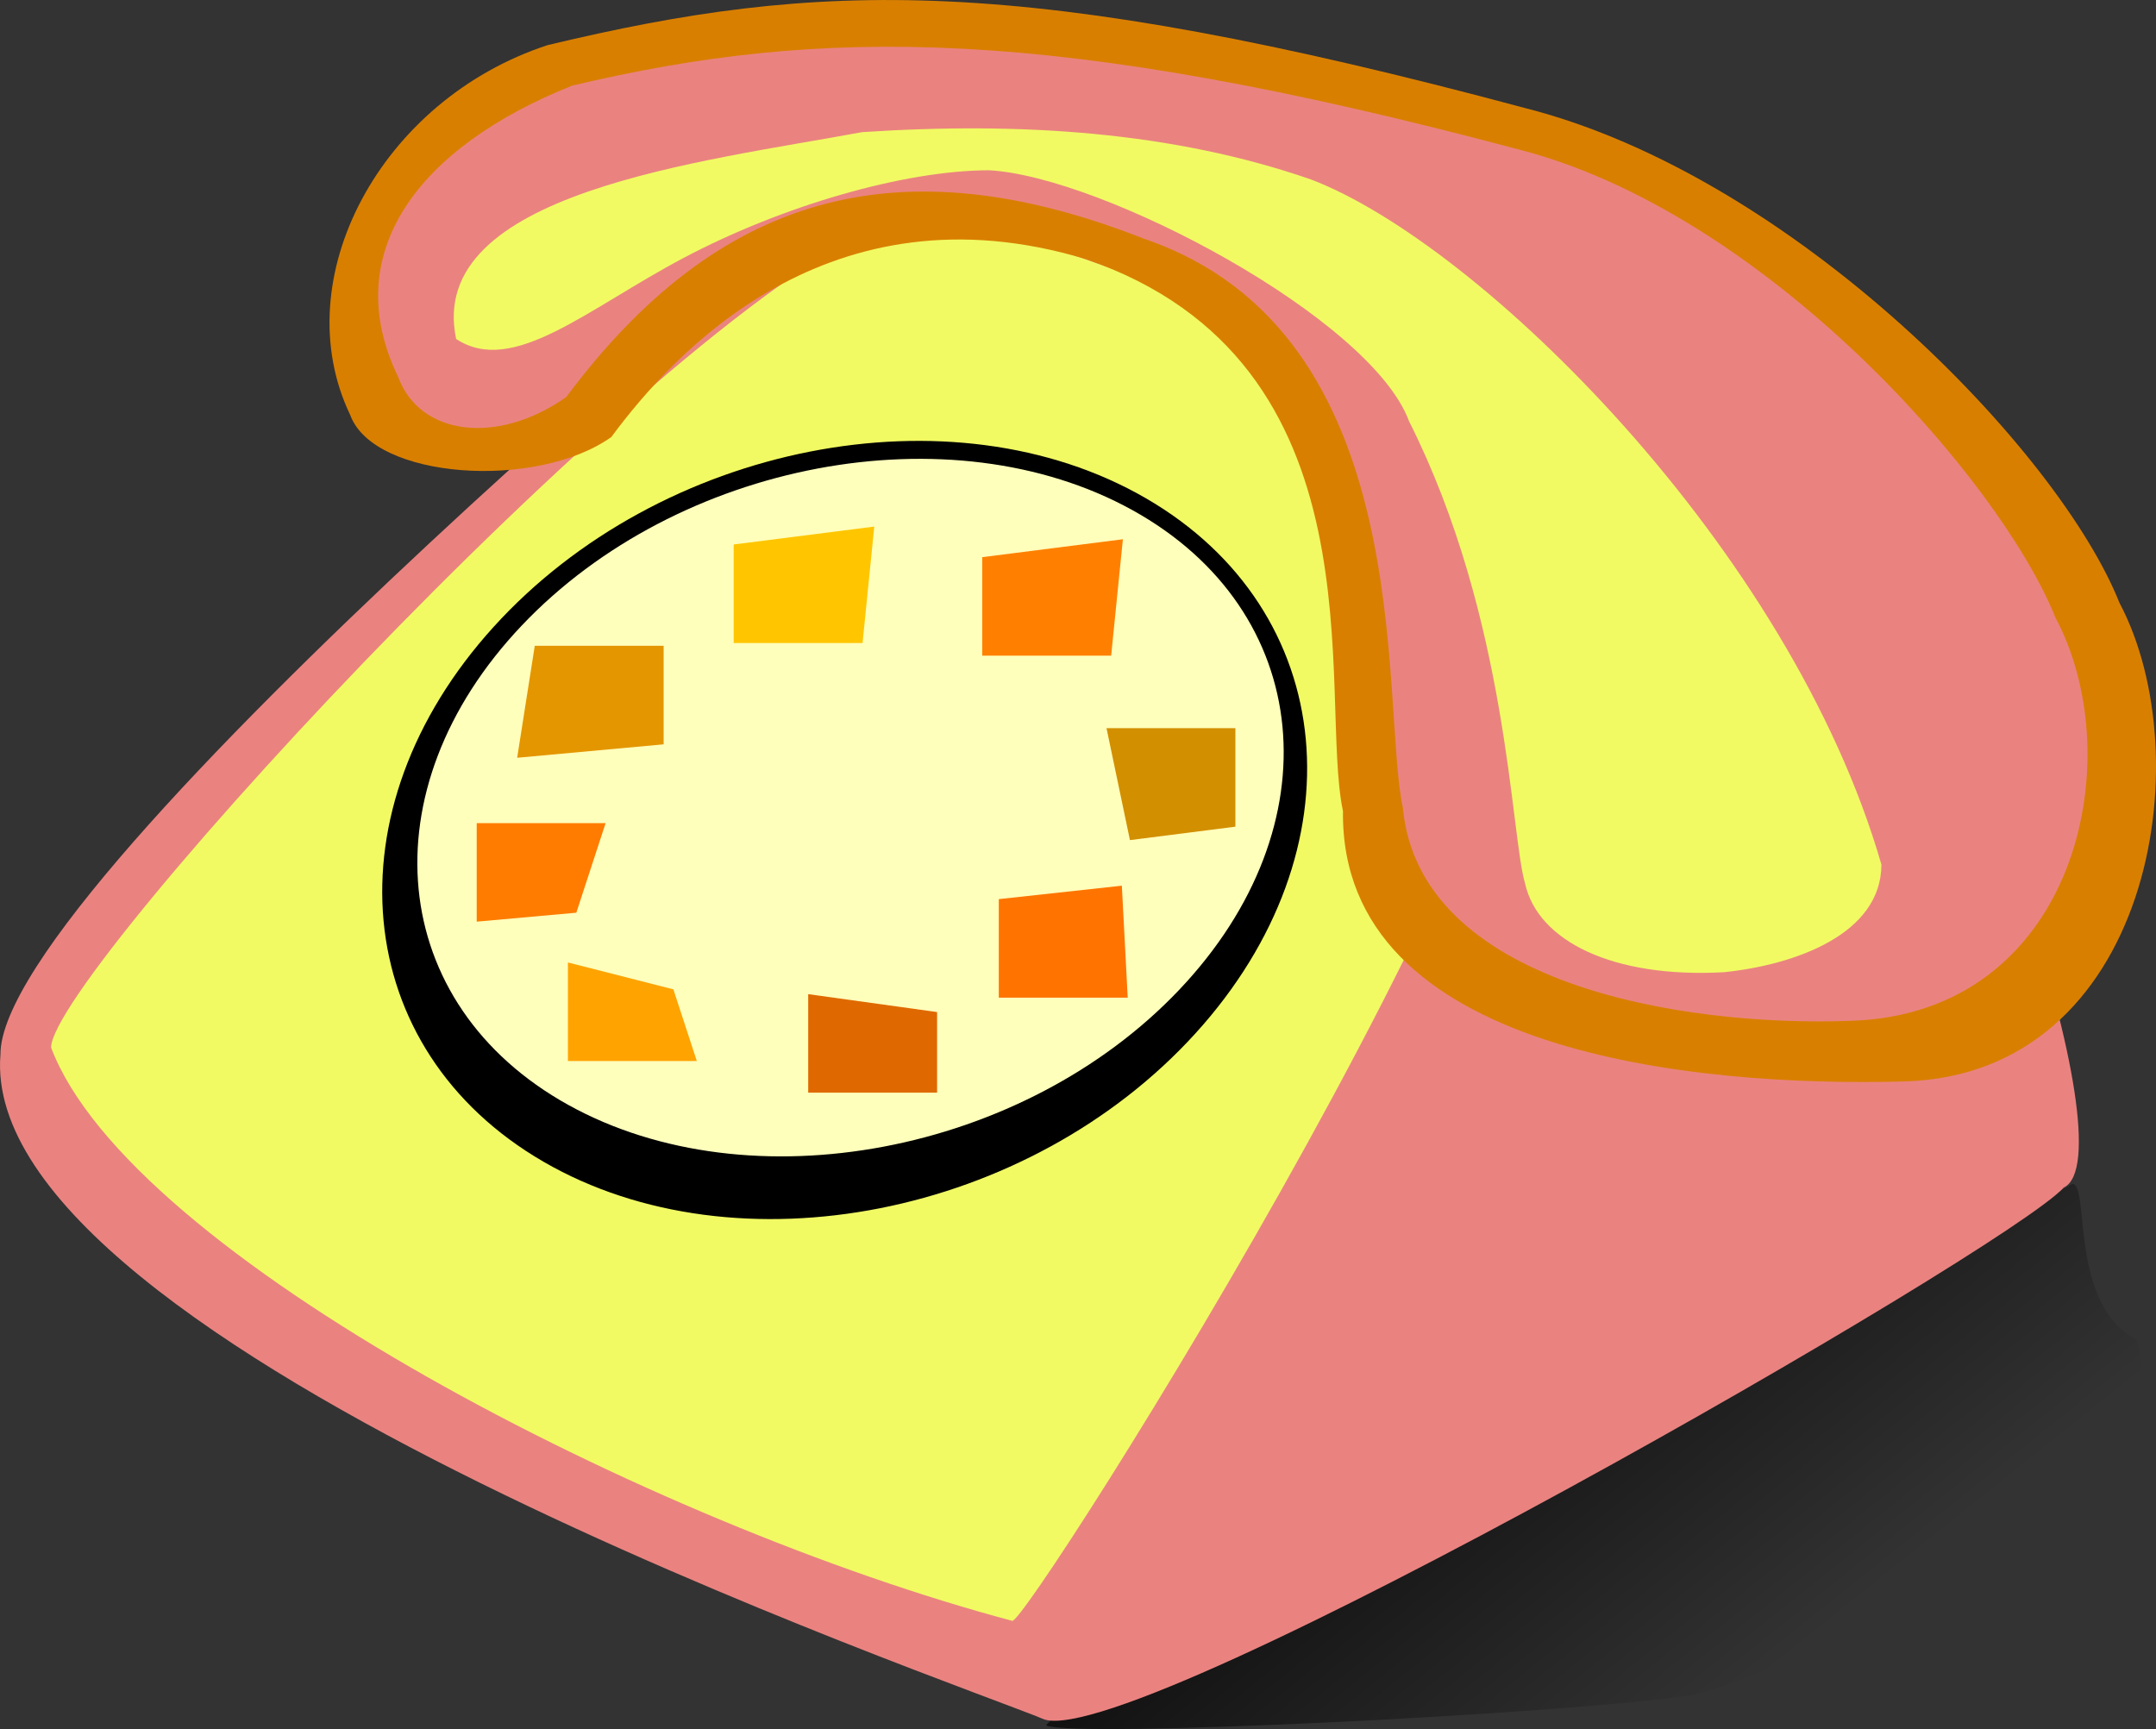 <?xml version="1.0" encoding="utf-8"?>
<!-- Generator: Adobe Illustrator 16.0.0, SVG Export Plug-In . SVG Version: 6.00 Build 0)  -->
<!DOCTYPE svg PUBLIC "-//W3C//DTD SVG 1.1//EN" "http://www.w3.org/Graphics/SVG/1.1/DTD/svg11.dtd">
<svg version="1.1" id="Calque_1" xmlns="http://www.w3.org/2000/svg" xmlns:xlink="http://www.w3.org/1999/xlink" x="0px" y="0px"
	 width="60.169px" height="48.257px" viewBox="694.104 9.866 60.169 48.257" enable-background="new 694.104 9.866 60.169 48.257"
	 xml:space="preserve">
<rect x="694.104" y="9.866" width="60.169" height="48.257" fill="#333333" stroke="none"/>
<linearGradient id="SVGID_1_" gradientUnits="userSpaceOnUse" x1="-2.294" y1="552.309" x2="-2.246" y2="552.269" gradientTransform="matrix(272.05 0 0 -167.312 1357.475 92456.086)">
	<stop  offset="0" style="stop-color:#000000;stop-opacity:0.761"/>
	<stop  offset="1" style="stop-color:#000000;stop-opacity:0"/>
</linearGradient>
<path fill="url(#SVGID_1_)" d="M751.935,42.906c0.498,0-0.102,3.37,1.79,4.343c0.826,2.616-1.651,4.713-2.784,5.629
	c-3.438,1.859-8.76,4.311-9.942,4.343c-3.671,0.5-16.816,1.152-17.695,0.804C723.563,57.135,750.683,43.751,751.935,42.906
	L751.935,42.906z"/>
<path fill="#EA8380" d="M723.254,57.857c-2.479-1.04-29.815-10.385-29.137-18.559c-0.032-4.874,23.754-24.803,24.745-25.275
	c1.257-0.754,25.156,10.468,26.825,11.488c3.239,2.855,7.856,16.618,6.012,17.499C750.08,44.777,725.949,58.673,723.254,57.857
	L723.254,57.857z"/>
<path fill="#EA8380" d="M723.128,55.916c-2.291-0.96-27.559-9.591-26.931-17.139c-0.03-4.5,21.955-22.906,22.871-23.342
	c1.162-0.696,23.25,9.667,24.793,10.61c2.994,2.636,7.262,15.346,5.558,16.159C747.922,43.836,725.62,56.669,723.128,55.916
	L723.128,55.916z"/>
<path fill="#F1FA63" d="M736.738,25.105c-0.981-3.92-12.153-8.488-17.199-9.322c-6.16,1.845-24.009,21.237-24.009,23.32
	c2.188,5.798,16.76,13.321,26.818,15.998c0.278,0.354,16.88-25.85,14.39-29.995V25.105z"/>
<path d="M726.081,23.771c5.41,3.132,6.032,9.816,1.391,14.93c-4.642,5.114-12.79,6.721-18.199,3.589s-6.032-9.816-1.391-14.93
	C712.523,22.246,720.672,20.639,726.081,23.771L726.081,23.771z"/>
<path fill="#FFFFBC" d="M725.712,24.106c5.067,2.808,5.65,8.799,1.303,13.383s-11.979,6.024-17.047,3.217
	c-5.067-2.808-5.65-8.799-1.302-13.383S720.645,21.299,725.712,24.106L725.712,24.106z"/>
<path fill="#D97F00" d="M753.253,26.69c-1.686-4.238-9.065-11.893-16.579-13.806c-14.077-3.776-19.699-3.573-27.283-1.76
	c-4.669,1.525-7.336,6.527-5.513,10.325c0.656,1.795,5.19,2.101,7.286,0.615c1.738-2.349,6.075-7.123,13.231-4.969
	c8.414,2.885,6.495,12.13,7.188,15.407c-0.084,6.764,9.821,7.71,15.685,7.546C754.112,39.841,755.561,31.042,753.253,26.69
	L753.253,26.69z"/>
<path fill="#EA8380" d="M751.467,27.103c-1.551-3.867-8.124-11.334-15.032-13.079c-12.943-3.445-19.389-3.421-26.363-1.768
	c-4.293,1.714-6.533,4.666-4.856,8.13c0.603,1.638,2.763,1.917,4.69,0.562c4.214-5.643,9.216-7.135,16.123-4.42
	c7.736,2.632,6.587,12.887,7.225,15.877c0.458,4.919,7.739,6.124,12.488,5.952C752.035,38.169,753.588,31.073,751.467,27.103
	L751.467,27.103z"/>
<path fill="#FFC600" d="M714.579,25.062v2.75h3.597l0.327-3.25L714.579,25.062L714.579,25.062z"/>
<path fill="#E49600" d="M709.028,27.89l-0.491,3.125l4.088-0.375v-2.75H709.028L709.028,27.89z"/>
<path fill="#FF8000" d="M721.516,25.416v2.75h3.598l0.327-3.25L721.516,25.416L721.516,25.416z"/>
<path fill="#D28F00" d="M724.984,30.188l0.654,3.125l2.943-0.375v-2.75H724.984L724.984,30.188z"/>
<path fill="#FF7C00" d="M707.408,32.839v2.75l2.78-0.25l0.817-2.5H707.408L707.408,32.839z"/>
<path fill="#FFA300" d="M709.953,36.728v2.75h3.597l-0.654-2L709.953,36.728L709.953,36.728z"/>
<path fill="#DF6900" d="M716.659,37.612v2.75h3.597v-2.25L716.659,37.612L716.659,37.612z"/>
<path fill="#FF7400" d="M721.978,34.96v2.75h3.598l-0.164-3.125L721.978,34.96L721.978,34.96z"/>
<path fill="#F1FA63" d="M746.61,33.996c-0.006,1.942-2.407,2.799-4.394,3.004c-3.093,0.171-5.192-0.866-5.55-2.474
	c-0.409-1.379-0.462-7.388-3.238-12.903c-1.066-2.89-8.559-6.837-11.721-7.005c-2.39,0.004-5.779,0.997-8.504,2.435
	s-4.785,3.319-6.369,2.273c-0.867-4.098,6.924-4.952,11.329-5.772c4.405-0.291,8.661-0.018,12.52,1.318
	C735.396,16.66,744.067,25.177,746.61,33.996L746.61,33.996z"/>
</svg>
